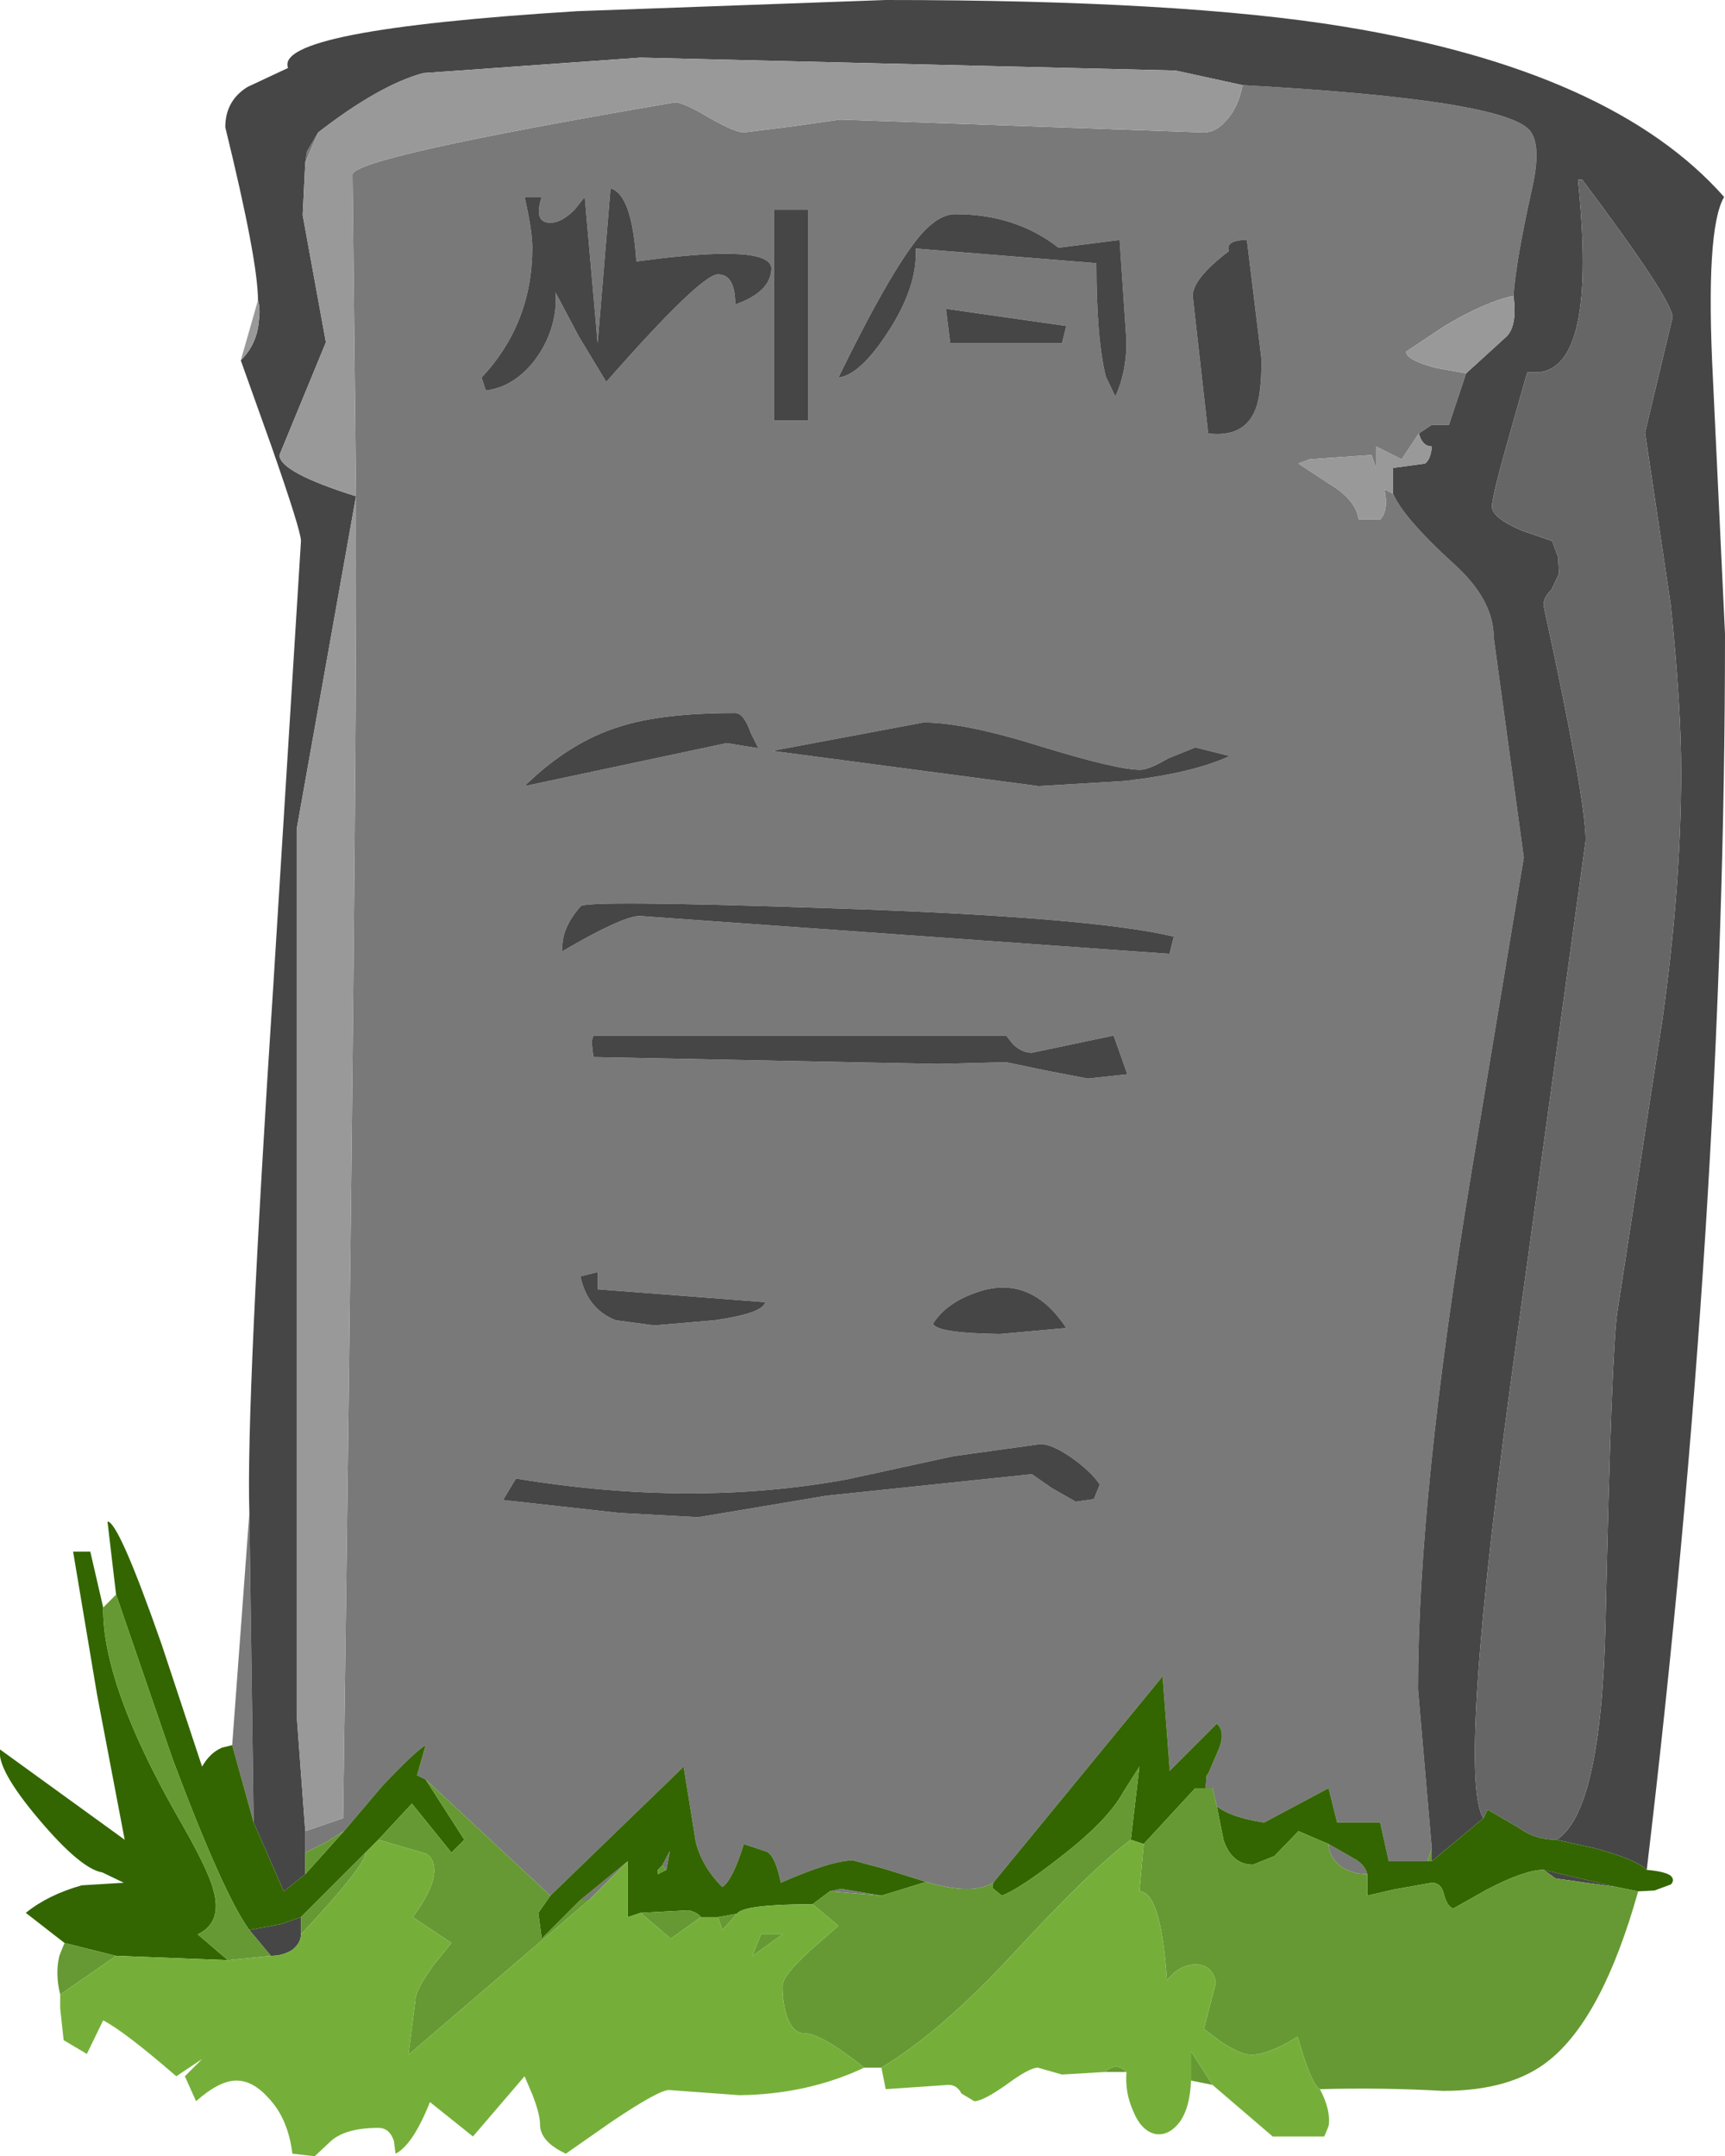 <?xml version="1.0" encoding="UTF-8" standalone="no"?>
<svg xmlns:ffdec="https://www.free-decompiler.com/flash" xmlns:xlink="http://www.w3.org/1999/xlink" ffdec:objectType="frame" height="125.35px" width="100.3px" xmlns="http://www.w3.org/2000/svg">
  <g transform="matrix(1.0, 0.0, 0.0, 1.0, 40.4, 49.65)">
    <use ffdec:characterId="186" height="125.35" transform="matrix(1.0, 0.0, 0.0, 1.0, -40.4, -49.65)" width="100.3" xlink:href="#shape0"/>
  </g>
  <defs>
    <g id="shape0" transform="matrix(1.0, 0.0, 0.0, 1.0, 40.4, 49.65)">
      <path d="M-19.7 -20.8 L-19.9 -39.5 Q-19.9 -40.5 -1.15 -43.7 -0.65 -43.7 0.85 -42.8 2.35 -41.95 2.85 -41.95 L5.65 -42.3 8.45 -42.7 29.6 -41.95 Q30.3 -41.95 30.9 -42.65 31.6 -43.4 31.85 -44.7 47.3 -43.85 48.6 -42.0 49.25 -41.1 48.65 -38.55 47.75 -34.5 47.6 -32.45 45.95 -32.1 43.6 -30.7 L41.35 -29.2 Q41.4 -28.7 43.15 -28.25 L44.85 -27.95 43.85 -24.95 42.85 -24.95 42.1 -24.45 41.1 -22.95 39.6 -23.7 39.6 -22.45 39.35 -23.2 35.75 -22.95 35.1 -22.7 36.85 -21.55 Q38.45 -20.6 38.6 -19.45 L39.85 -19.45 Q40.35 -19.95 40.1 -21.2 L40.6 -20.95 Q41.2 -19.55 44.1 -16.9 46.45 -14.8 46.45 -12.6 L48.2 0.2 45.15 18.55 Q42.05 37.2 42.05 48.55 L42.85 57.8 42.6 58.55 40.35 58.55 39.85 56.3 37.35 56.3 36.85 54.3 33.1 56.3 Q31.15 56.0 30.35 55.35 L30.1 54.3 29.7 54.3 29.75 53.6 29.9 53.35 30.5 51.95 Q30.85 51.0 30.35 50.55 L27.6 53.3 27.6 53.05 27.2 47.8 17.35 59.8 Q16.1 60.55 13.45 59.75 L11.05 59.0 9.2 58.5 Q7.95 58.5 5.0 59.8 4.7 58.3 4.2 58.0 L2.85 57.55 Q2.2 59.65 1.6 60.05 0.4 58.85 0.05 57.4 L-0.65 53.05 -8.4 60.55 -15.65 53.8 -16.15 53.55 -15.65 51.8 Q-16.2 52.1 -18.15 54.15 L-20.4 56.8 -21.45 57.45 -22.65 58.05 -22.65 56.8 -20.45 56.05 Q-19.65 -1.6 -19.7 -19.3 L-19.7 -20.8 M-21.9 -41.95 L-22.65 -40.2 -22.55 -40.85 -21.9 -41.95 M24.7 -35.7 L21.15 -35.25 Q18.65 -37.2 15.15 -37.2 14.15 -37.2 13.05 -35.9 11.35 -33.85 8.35 -27.7 9.6 -27.85 11.2 -30.3 12.95 -32.95 12.85 -35.2 L23.35 -34.35 Q23.35 -29.95 23.9 -27.75 L24.45 -26.6 Q25.1 -28.0 25.1 -29.8 L24.7 -35.7 M21.6 -30.7 L14.6 -31.7 14.85 -29.7 21.35 -29.7 21.6 -30.7 M32.1 -35.7 Q30.85 -35.7 31.05 -35.05 28.95 -33.45 28.95 -32.45 L29.85 -24.45 Q31.95 -24.2 32.6 -25.85 32.95 -26.7 32.95 -28.75 L32.1 -35.7 M4.6 -37.45 L4.6 -25.2 6.6 -25.2 6.6 -37.45 4.6 -37.45 M2.35 -31.95 Q4.35 -32.65 4.45 -33.95 4.65 -35.55 -3.4 -34.45 -3.65 -38.35 -4.9 -38.7 L-5.65 -29.7 -6.4 -38.2 -7.0 -37.45 Q-7.75 -36.7 -8.4 -36.7 -9.4 -36.7 -8.9 -38.2 L-9.9 -38.2 Q-9.45 -36.25 -9.45 -35.25 -9.45 -30.85 -12.4 -27.7 L-12.15 -26.95 Q-10.55 -27.15 -9.35 -28.65 -8.25 -30.1 -8.1 -31.8 L-8.1 -32.65 -6.75 -30.1 -5.15 -27.45 Q0.35 -33.7 1.35 -33.7 2.35 -33.7 2.35 -31.95 M2.35 -8.2 Q-1.95 -8.2 -4.4 -7.4 -7.3 -6.5 -9.9 -3.95 L1.85 -6.45 3.7 -6.15 3.25 -7.05 Q2.85 -8.2 2.35 -8.2 M13.3 -7.65 L4.5 -6.0 20.0 -3.95 25.0 -4.25 Q28.95 -4.7 31.1 -5.7 L29.1 -6.2 27.5 -5.55 Q26.4 -4.9 25.9 -4.9 24.55 -4.9 20.15 -6.25 15.7 -7.65 13.3 -7.65 M-25.9 38.3 L-25.65 56.3 -26.9 51.8 -25.9 38.3 M-6.65 24.55 Q-6.25 26.45 -4.6 27.1 L-2.35 27.4 1.15 27.1 Q3.95 26.7 4.1 26.05 L-5.65 25.3 -5.65 24.3 -6.65 24.55 M-3.2 3.6 L27.6 5.8 27.85 4.8 Q23.1 3.65 7.9 3.15 -6.65 2.65 -6.65 3.05 -7.8 4.35 -7.7 5.65 -4.2 3.6 -3.2 3.6 M-6.0 10.9 L-5.9 11.8 14.15 12.2 18.1 12.1 20.5 12.6 22.85 13.05 25.15 12.8 24.35 10.55 19.6 11.55 Q19.0 11.55 18.5 11.05 L18.1 10.55 -5.9 10.55 -6.0 10.9 M-11.15 37.55 L-4.4 38.3 0.2 38.55 7.65 37.3 19.6 36.05 20.75 36.85 22.15 37.65 23.2 37.5 23.55 36.65 Q23.0 35.85 21.85 35.05 20.75 34.3 20.1 34.3 L15.05 35.0 8.85 36.35 Q-0.15 38.0 -10.4 36.3 L-11.15 37.55 M-6.15 60.8 L-6.65 60.8 -3.9 58.55 -6.15 60.8 M7.85 60.3 L8.5 60.15 10.85 60.55 7.85 60.3 M-1.65 59.05 L-1.9 58.8 -1.45 57.95 -1.65 59.05 M17.75 27.9 L21.6 27.55 Q19.65 24.6 16.8 25.35 14.7 25.95 13.85 27.3 14.05 27.85 17.75 27.9 M39.1 59.3 Q38.15 59.3 37.5 58.8 36.85 58.25 36.85 57.55 L38.25 58.35 Q38.95 58.7 39.1 59.3" fill="#797979" fill-rule="evenodd" stroke="none"/>
      <path d="M31.85 -44.7 L27.95 -45.55 -3.15 -46.3 -15.8 -45.4 Q-18.35 -44.7 -21.9 -41.95 L-22.55 -40.85 -22.65 -40.2 -22.8 -37.15 -21.45 -29.75 -24.15 -23.2 Q-24.15 -22.2 -19.7 -20.8 L-23.15 -1.45 -23.15 50.05 -22.65 56.8 -22.65 58.05 -22.65 59.3 -23.9 60.3 -25.65 56.3 -25.9 38.3 Q-26.1 32.0 -24.5 7.5 L-22.9 -18.2 Q-22.9 -18.8 -24.65 -23.8 L-26.4 -28.7 Q-25.45 -29.65 -25.35 -31.0 -25.25 -31.7 -25.4 -32.2 -25.4 -34.5 -27.3 -42.25 -27.3 -43.8 -26.0 -44.6 L-23.65 -45.7 Q-24.5 -47.9 -6.85 -49.0 L11.1 -49.65 Q28.3 -49.65 37.75 -48.1 53.35 -45.55 59.85 -38.2 58.75 -36.35 59.2 -27.6 L59.9 -12.8 Q59.9 20.85 55.35 59.05 54.75 58.45 52.35 57.8 L50.1 57.3 Q52.7 55.7 52.95 44.75 53.3 28.7 53.65 26.55 L56.25 9.7 Q57.35 1.9 57.35 -4.8 57.35 -8.6 56.75 -14.45 L55.25 -24.5 56.85 -31.2 Q56.85 -32.2 51.6 -39.2 L51.35 -39.2 Q52.5 -28.15 48.95 -28.0 L48.4 -28.0 47.45 -24.65 Q46.35 -20.8 46.35 -20.2 46.35 -19.55 48.1 -18.8 L49.85 -18.2 50.2 -17.25 50.25 -16.3 49.8 -15.35 Q49.35 -14.95 49.35 -14.45 51.8 -3.2 51.8 -0.8 L47.85 27.75 Q44.25 53.5 45.85 56.05 L42.85 58.55 42.85 57.8 42.05 48.55 Q42.05 37.2 45.15 18.55 L48.2 0.2 46.45 -12.6 Q46.45 -14.8 44.1 -16.9 41.2 -19.55 40.6 -20.95 L40.6 -22.45 42.45 -22.7 Q42.8 -22.95 42.85 -23.7 42.3 -23.7 42.1 -24.45 L42.85 -24.95 43.85 -24.95 44.85 -27.95 47.1 -30.0 Q47.85 -30.6 47.6 -32.45 47.75 -34.5 48.65 -38.55 49.25 -41.1 48.6 -42.0 47.3 -43.85 31.85 -44.7 M13.3 -7.65 Q15.7 -7.65 20.15 -6.25 24.55 -4.9 25.9 -4.9 26.4 -4.9 27.5 -5.55 L29.1 -6.2 31.1 -5.7 Q28.95 -4.7 25.0 -4.25 L20.0 -3.95 4.5 -6.0 13.3 -7.65 M2.35 -8.2 Q2.85 -8.2 3.25 -7.05 L3.7 -6.15 1.85 -6.45 -9.9 -3.95 Q-7.3 -6.5 -4.4 -7.4 -1.95 -8.2 2.35 -8.2 M2.35 -31.95 Q2.35 -33.7 1.35 -33.7 0.35 -33.7 -5.15 -27.45 L-6.75 -30.1 -8.1 -32.65 -8.1 -31.8 Q-8.25 -30.1 -9.35 -28.65 -10.55 -27.15 -12.15 -26.95 L-12.4 -27.7 Q-9.45 -30.85 -9.45 -35.25 -9.45 -36.25 -9.9 -38.2 L-8.9 -38.2 Q-9.4 -36.7 -8.4 -36.7 -7.75 -36.7 -7.0 -37.45 L-6.4 -38.2 -5.65 -29.7 -4.9 -38.7 Q-3.65 -38.35 -3.4 -34.45 4.65 -35.55 4.45 -33.95 4.35 -32.65 2.35 -31.95 M4.6 -37.45 L6.6 -37.45 6.6 -25.2 4.6 -25.2 4.6 -37.45 M32.1 -35.7 L32.95 -28.75 Q32.95 -26.7 32.6 -25.85 31.95 -24.2 29.85 -24.45 L28.95 -32.45 Q28.95 -33.45 31.05 -35.05 30.85 -35.7 32.1 -35.7 M21.6 -30.7 L21.35 -29.7 14.85 -29.7 14.6 -31.7 21.6 -30.7 M24.7 -35.7 L25.1 -29.8 Q25.1 -28.0 24.45 -26.6 L23.9 -27.75 Q23.35 -29.95 23.35 -34.35 L12.85 -35.2 Q12.95 -32.95 11.2 -30.3 9.6 -27.85 8.35 -27.7 11.35 -33.85 13.05 -35.9 14.15 -37.2 15.15 -37.2 18.65 -37.2 21.15 -35.25 L24.7 -35.7 M-6.0 10.9 L-5.9 10.55 18.1 10.55 18.5 11.05 Q19.0 11.55 19.6 11.55 L24.35 10.55 25.15 12.8 22.85 13.05 20.5 12.6 18.1 12.1 14.15 12.2 -5.9 11.8 -6.0 10.9 M-3.2 3.6 Q-4.2 3.6 -7.7 5.65 -7.8 4.35 -6.65 3.05 -6.65 2.65 7.9 3.15 23.1 3.65 27.85 4.8 L27.6 5.8 -3.2 3.6 M-6.65 24.55 L-5.65 24.3 -5.65 25.3 4.1 26.05 Q3.95 26.7 1.15 27.1 L-2.35 27.4 -4.6 27.1 Q-6.25 26.45 -6.65 24.55 M-25.9 62.55 L-24.05 62.2 -22.9 61.8 -22.9 62.8 Q-22.9 63.3 -23.4 63.7 -23.95 64.05 -24.65 64.05 L-25.9 62.55 M-11.15 37.55 L-10.4 36.3 Q-0.15 38.0 8.85 36.35 L15.05 35.0 20.1 34.3 Q20.75 34.3 21.85 35.05 23.0 35.85 23.55 36.65 L23.2 37.5 22.15 37.65 20.75 36.85 19.6 36.05 7.65 37.3 0.2 38.55 -4.4 38.3 -11.15 37.55 M17.75 27.9 Q14.05 27.85 13.85 27.3 14.7 25.95 16.8 25.35 19.65 24.6 21.6 27.55 L17.75 27.9 M53.6 60.05 L50.05 59.55 49.35 59.05 53.6 60.05" fill="#464646" fill-rule="evenodd" stroke="none"/>
      <path d="M31.85 -44.7 Q31.6 -43.4 30.9 -42.65 30.3 -41.95 29.6 -41.95 L8.45 -42.7 5.65 -42.3 2.85 -41.95 Q2.35 -41.95 0.85 -42.8 -0.65 -43.7 -1.15 -43.7 -19.9 -40.5 -19.9 -39.5 L-19.7 -20.8 Q-24.15 -22.2 -24.15 -23.2 L-21.45 -29.75 -22.8 -37.15 -22.65 -40.2 -21.9 -41.95 Q-18.35 -44.7 -15.8 -45.4 L-3.15 -46.3 27.95 -45.55 31.85 -44.7 M-19.7 -20.8 L-19.7 -19.3 Q-19.65 -1.6 -20.45 56.05 L-22.65 56.8 -23.15 50.05 -23.15 -1.45 -19.7 -20.8 M40.6 -20.95 L40.1 -21.2 Q40.35 -19.95 39.85 -19.45 L38.6 -19.45 Q38.45 -20.6 36.85 -21.55 L35.1 -22.7 35.75 -22.95 39.35 -23.2 39.6 -22.45 39.6 -23.7 41.1 -22.95 42.1 -24.45 Q42.3 -23.7 42.85 -23.7 42.8 -22.95 42.45 -22.7 L40.6 -22.45 40.6 -20.95 M44.85 -27.95 L43.15 -28.25 Q41.4 -28.7 41.35 -29.2 L43.6 -30.7 Q45.95 -32.1 47.6 -32.45 47.85 -30.6 47.1 -30.0 L44.85 -27.95 M-25.4 -32.2 Q-25.25 -31.7 -25.35 -31.0 -25.45 -29.65 -26.4 -28.7 L-25.4 -32.2" fill="#999999" fill-rule="evenodd" stroke="none"/>
      <path d="M45.85 56.05 Q44.25 53.5 47.85 27.75 L51.8 -0.8 Q51.8 -3.2 49.35 -14.45 49.35 -14.95 49.8 -15.35 L50.25 -16.3 50.2 -17.25 49.85 -18.2 48.1 -18.8 Q46.35 -19.55 46.35 -20.2 46.35 -20.8 47.45 -24.65 L48.4 -28.0 48.95 -28.0 Q52.5 -28.15 51.35 -39.2 L51.6 -39.2 Q56.85 -32.2 56.85 -31.2 L55.25 -24.5 56.75 -14.45 Q57.35 -8.6 57.35 -4.8 57.35 1.9 56.25 9.7 L53.65 26.55 Q53.3 28.7 52.95 44.75 52.7 55.7 50.1 57.3 48.85 57.3 47.9 56.6 L46.1 55.55 45.85 56.05" fill="#666666" fill-rule="evenodd" stroke="none"/>
      <path d="M-20.4 56.8 L-18.15 54.15 Q-16.2 52.1 -15.65 51.8 L-16.15 53.55 -15.65 53.8 -13.4 57.3 -14.15 58.05 -16.45 55.2 -18.4 57.3 -19.15 58.05 -22.9 61.8 -24.05 62.2 -25.9 62.55 Q-27.4 60.5 -30.35 52.65 L-33.65 43.05 -34.15 38.8 Q-33.5 38.8 -31.0 45.95 L-28.65 53.05 Q-28.2 52.25 -27.5 51.95 L-26.9 51.8 -25.65 56.3 -23.9 60.3 -22.65 59.3 -20.4 56.8 M-8.4 60.55 L-0.65 53.05 0.05 57.4 Q0.4 58.85 1.6 60.05 2.2 59.65 2.85 57.55 L4.2 58.0 Q4.7 58.3 5.0 59.8 7.95 58.5 9.2 58.5 L11.05 59.0 13.45 59.75 10.85 60.55 8.5 60.15 7.85 60.3 6.85 61.05 Q2.85 61.05 2.45 61.6 L1.35 61.8 0.35 61.8 Q0.2 61.55 -0.35 61.4 L-3.15 61.55 -3.9 61.8 -3.9 58.55 -6.65 60.8 -8.9 63.05 -9.1 61.55 -8.4 60.55 M17.35 59.8 L27.2 47.8 27.6 53.05 27.6 53.3 30.35 50.55 Q30.85 51.0 30.5 51.95 L29.9 53.35 29.75 53.6 29.7 54.3 29.1 54.3 26.1 57.55 25.35 57.3 25.85 53.05 24.9 54.55 Q24.0 56.2 21.2 58.35 18.9 60.15 17.85 60.55 L17.3 60.1 17.35 59.8 M30.35 55.35 Q31.15 56.0 33.1 56.3 L36.85 54.3 37.35 56.3 39.85 56.3 40.35 58.55 42.6 58.55 42.85 58.55 45.85 56.05 46.1 55.55 47.9 56.6 Q48.85 57.3 50.1 57.3 L52.35 57.8 Q54.75 58.45 55.35 59.05 56.45 59.15 56.75 59.4 57.0 59.65 56.75 59.9 L55.8 60.25 54.85 60.3 53.6 60.05 49.35 59.05 Q48.25 59.05 46.05 60.2 L44.1 61.3 Q43.75 61.2 43.55 60.45 43.4 59.8 42.85 59.8 L40.6 60.2 39.1 60.55 39.1 59.3 Q38.95 58.7 38.25 58.35 L36.85 57.55 35.1 56.8 33.7 58.25 32.45 58.75 Q31.25 58.75 30.75 57.35 L30.35 55.35 M-34.4 43.8 Q-34.45 48.25 -30.1 55.9 -28.3 59.0 -28.0 60.2 -27.45 62.1 -28.9 62.8 L-27.15 64.3 -33.65 64.05 -36.65 63.3 -38.9 61.55 Q-37.6 60.5 -35.65 59.95 L-33.2 59.8 -34.45 59.2 Q-35.7 59.0 -38.15 56.1 -40.6 53.2 -40.4 52.05 L-33.15 57.3 -34.75 48.9 -36.15 40.55 -35.15 40.55 -34.4 43.8 M-1.65 59.05 L-1.45 57.95 -1.9 58.8 -2.15 59.05 -2.15 59.3 -1.65 59.05" fill="#336600" fill-rule="evenodd" stroke="none"/>
      <path d="M-22.65 58.05 L-21.45 57.45 -20.4 56.8 -22.65 59.3 -22.65 58.05 M-15.65 53.8 L-8.4 60.55 -9.1 61.55 -8.9 63.05 -6.65 60.8 -6.15 60.8 -16.65 69.8 -16.25 66.65 Q-16.25 66.05 -15.2 64.6 L-14.15 63.3 -16.4 61.8 Q-15.15 60.1 -15.15 59.1 -15.15 58.35 -15.65 58.1 L-18.4 57.3 -16.45 55.2 -14.15 58.05 -13.4 57.3 -15.65 53.8 M13.45 59.75 Q16.1 60.55 17.35 59.8 L17.3 60.1 17.85 60.55 Q18.9 60.15 21.2 58.35 24.0 56.2 24.9 54.55 L25.85 53.05 25.35 57.3 Q23.05 59.0 18.35 64.1 14.25 68.5 10.85 70.55 L9.85 70.55 Q7.35 68.55 6.35 68.55 5.7 68.55 5.35 67.55 5.1 66.8 5.1 65.8 5.1 65.2 6.75 63.7 L8.35 62.3 6.85 61.05 7.85 60.3 10.85 60.55 13.45 59.75 M29.7 54.3 L30.1 54.3 30.35 55.35 30.75 57.35 Q31.25 58.75 32.45 58.75 L33.7 58.25 35.1 56.8 36.85 57.55 Q36.85 58.25 37.5 58.8 38.15 59.3 39.1 59.3 L39.1 60.55 40.6 60.2 42.85 59.8 Q43.4 59.8 43.55 60.45 43.75 61.2 44.1 61.3 L46.05 60.2 Q48.25 59.05 49.35 59.05 L50.05 59.55 53.6 60.05 54.85 60.3 Q52.8 67.6 49.7 70.1 47.5 71.9 43.5 71.9 40.0 71.7 36.35 71.8 35.85 71.55 35.05 68.75 33.35 69.8 32.35 69.8 31.75 69.8 30.6 69.05 L29.6 68.3 30.3 65.6 Q30.1 64.55 29.1 64.55 28.5 64.55 27.9 65.0 L27.45 65.45 Q27.1 60.3 25.85 60.3 L26.1 57.55 29.1 54.3 29.7 54.3 M42.6 58.55 L42.85 57.8 42.85 58.55 42.6 58.55 M-33.65 43.05 L-30.35 52.65 Q-27.4 60.5 -25.9 62.55 L-24.65 64.05 -27.15 64.3 -28.9 62.8 Q-27.45 62.1 -28.0 60.2 -28.3 59.0 -30.1 55.9 -34.45 48.25 -34.4 43.8 L-33.65 43.05 M-22.9 61.8 L-19.15 58.05 Q-19.15 58.8 -22.9 62.8 L-22.9 61.8 M-3.15 61.55 L-0.35 61.4 Q0.2 61.55 0.35 61.8 L-1.4 63.05 -3.15 61.55 M1.35 61.8 L2.45 61.6 1.6 62.55 1.35 61.8 M-1.9 58.8 L-1.65 59.05 -2.15 59.3 -2.15 59.05 -1.9 58.8 M-36.9 66.3 Q-37.2 65.1 -36.95 64.05 L-36.65 63.3 -33.65 64.05 -36.9 66.3 M23.85 70.8 Q24.5 70.2 25.1 70.8 L23.85 70.8 M28.85 71.3 L28.85 69.6 30.1 71.55 28.85 71.3 M3.85 62.8 L5.1 62.8 3.35 64.05 3.85 62.8" fill="#669933" fill-rule="evenodd" stroke="none"/>
      <path d="M-19.15 58.05 L-18.4 57.3 -15.65 58.1 Q-15.15 58.35 -15.15 59.1 -15.15 60.1 -16.4 61.8 L-14.15 63.3 -15.2 64.6 Q-16.25 66.05 -16.25 66.65 L-16.65 69.8 -6.15 60.8 -3.9 58.55 -3.9 61.8 -3.15 61.55 -1.4 63.05 0.35 61.8 1.35 61.8 1.6 62.55 2.45 61.6 Q2.85 61.05 6.85 61.05 L8.35 62.3 6.75 63.7 Q5.1 65.2 5.1 65.8 5.1 66.8 5.35 67.55 5.7 68.55 6.35 68.55 7.35 68.55 9.85 70.55 6.55 72.1 2.6 72.15 L-1.5 71.85 Q-2.1 71.85 -4.85 73.7 L-7.5 75.55 Q-9.0 74.85 -9.0 73.85 -9.0 73.25 -9.45 72.1 L-9.9 71.05 -12.9 74.55 -15.4 72.55 Q-16.4 75.05 -17.4 75.55 L-17.5 74.8 Q-17.75 74.05 -18.4 74.05 -20.4 74.05 -21.25 74.9 L-22.1 75.7 -23.4 75.55 Q-23.65 73.5 -24.8 72.3 -25.7 71.3 -26.65 71.3 -27.65 71.3 -29.0 72.5 L-29.65 71.05 -28.65 70.05 -30.15 71.05 Q-33.15 68.45 -34.4 67.8 L-35.35 69.75 -36.7 68.95 -36.9 67.1 -36.9 66.3 -33.65 64.05 -27.15 64.3 -24.65 64.05 Q-23.95 64.05 -23.4 63.7 -22.9 63.3 -22.9 62.8 -19.15 58.8 -19.15 58.05 M26.1 57.55 L25.85 60.3 Q27.1 60.3 27.45 65.45 L27.9 65.0 Q28.5 64.55 29.1 64.55 30.1 64.55 30.3 65.6 L29.6 68.3 30.6 69.05 Q31.75 69.8 32.35 69.8 33.35 69.8 35.05 68.75 35.85 71.55 36.35 71.8 37.0 73.05 36.85 73.95 L36.6 74.55 33.6 74.55 30.1 71.55 28.85 69.6 28.85 71.3 Q28.8 72.85 28.2 73.7 27.55 74.55 26.75 74.4 25.95 74.2 25.5 73.1 25.0 72.0 25.1 70.8 24.5 70.2 23.85 70.8 L21.35 70.95 19.95 70.55 Q19.45 70.55 18.1 71.55 16.75 72.5 16.25 72.5 L15.5 72.05 Q15.25 71.55 14.75 71.55 L11.1 71.8 10.85 70.55 Q14.25 68.5 18.35 64.1 23.05 59.0 25.35 57.3 L26.1 57.55 M3.85 62.8 L3.35 64.05 5.1 62.8 3.85 62.8" fill="#75af3a" fill-rule="evenodd" stroke="none"/>
    </g>
  </defs>
</svg>
